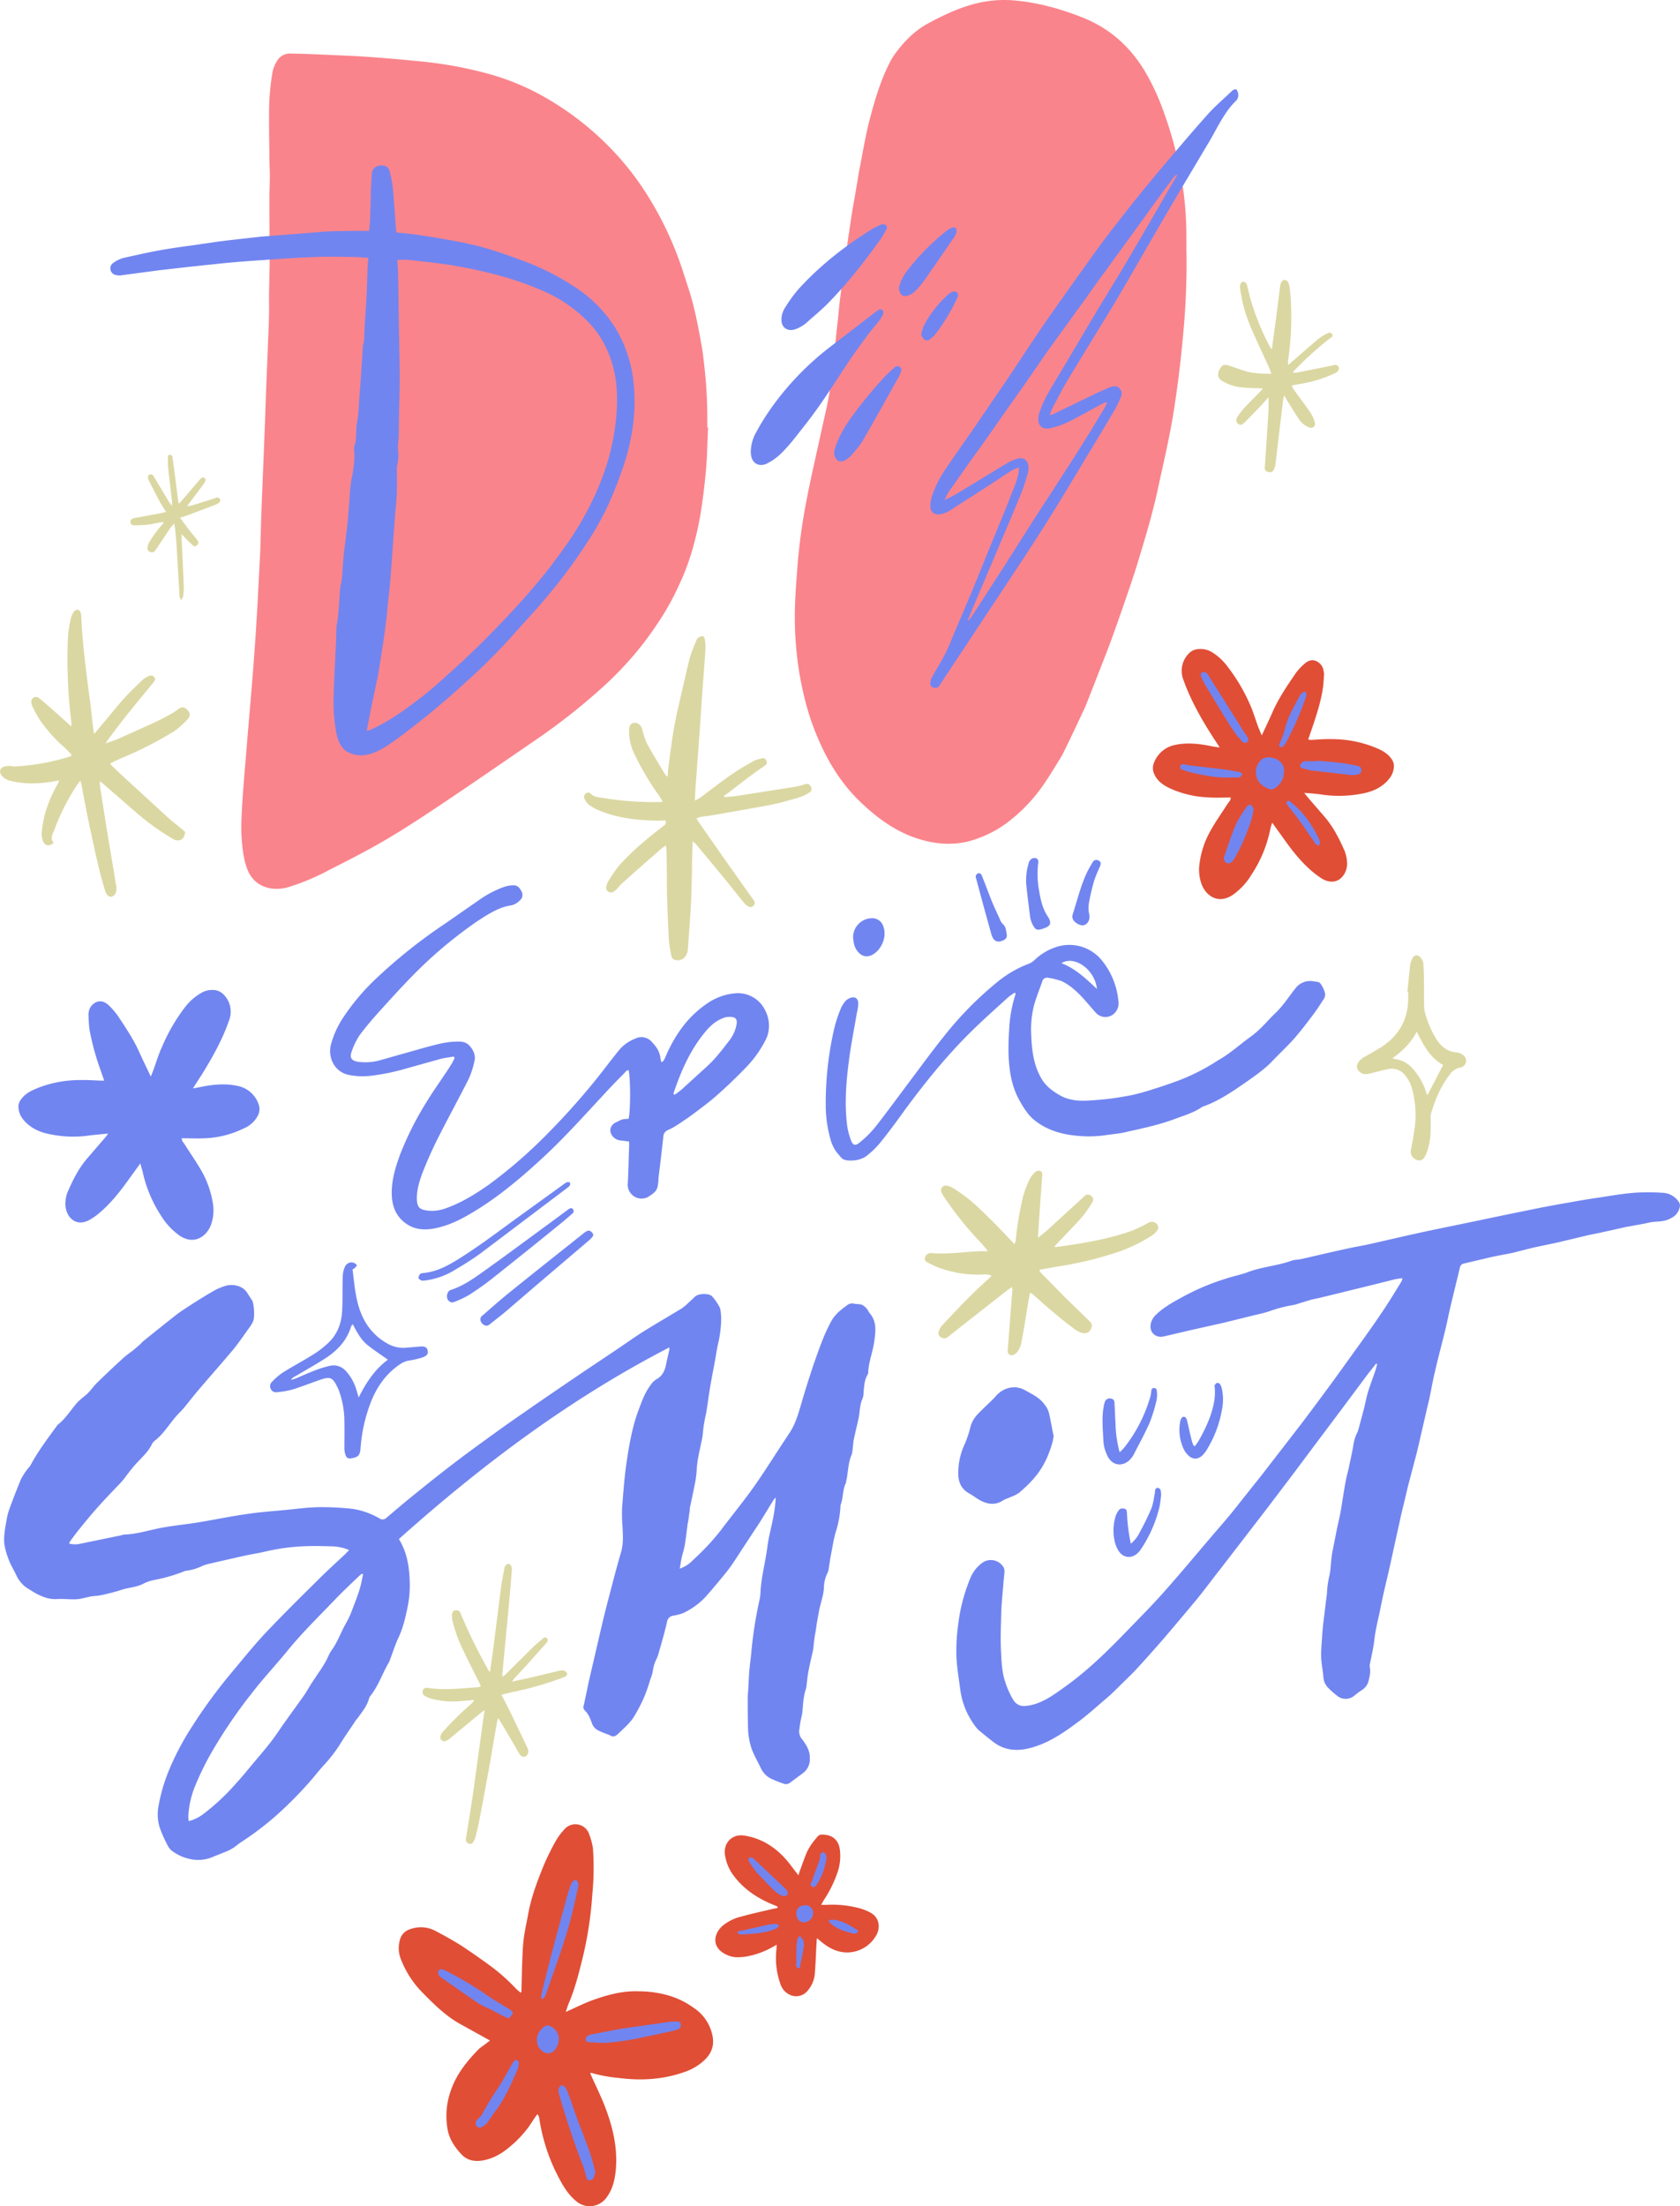 <svg xmlns="http://www.w3.org/2000/svg" width="822.6" height="1080" viewBox="0.005 -0.028 822.556 1080.023" style=""><g><g data-name="Layer 2"><path d="M346.7 209.3c-.4 6.7-.4 13.5-1 20.3s-1.6 15.5-2.9 23.1c-2.1 11.6-5.2 22.9-10.3 33.6a126.9 126.9 0 0 1-11.3 20 153 153 0 0 1-10.8 14.3 173.9 173.9 0 0 1-17.6 17.8 302.5 302.5 0 0 1-29.8 23.3c-15.9 10.9-31.8 21.9-47.8 32.6-9 6-18.1 12-27.4 17.4s-17.9 9.7-26.9 14.3a111.6 111.6 0 0 1-19.2 8.1 20.1 20.1 0 0 1-9.1.8c-6.3-1.1-10.2-4.9-12.1-11s-2.6-15-2.3-22.5c.4-10.9 1.4-21.6 2.3-32.4 1.4-17.8 3.1-35.5 4.3-53.2 1.1-15.3 1.8-30.5 2.6-45.8.2-5.8.3-11.6.5-17.4.6-15.9 1.3-31.9 1.9-47.8.3-9.7.7-19.4 1.1-29 .2-6.1.5-12.1.7-18.1s.1-9.1.1-13.7l.3-14.4c0-10.9-.1-21.8-.1-32.7 0-3.5.2-6.9.2-10.4s-.2-6.1-.2-9.2c-.1-8.9-.3-17.8-.1-26.8a128.4 128.4 0 0 1 1.6-15.2 16 16 0 0 1 2-5.1 7.3 7.3 0 0 1 7.1-4c6.7.1 13.3.4 19.9.7s11.9.5 17.8.9c7.8.6 15.5 1.2 23.2 2a197.3 197.3 0 0 1 34.2 5.9A119.1 119.1 0 0 1 268 48.3a144.5 144.5 0 0 1 31.1 24.4A138.7 138.7 0 0 1 316 94a166.5 166.5 0 0 1 14.9 29.1c2.5 6.2 4.4 12.7 6.5 19 2.9 9.2 4.6 18.6 6.3 28.1.6 3.7 1 7.5 1.4 11.3a226.2 226.2 0 0 1 1.2 26v1.8z" fill="#fa848c"></path><path d="M580.9 122.4a361 361 0 0 1-1.5 40.3c-.8 8.8-1.7 17.5-2.9 26.2s-2.1 14.7-3.5 22c-1.8 9.4-4 18.8-6 28.1-2.7 12.7-6.5 25.1-10.3 37.6-1.8 5.8-3.8 11.6-5.8 17.4s-5 14.5-7.7 21.7-4.6 11.8-6.9 17.8l-4.8 12.2-.5 1.1c-3.3 7-6.6 14.1-10 21a39.8 39.8 0 0 1-2.3 4.1c-2.6 4.2-5.1 8.4-7.9 12.4a79.2 79.2 0 0 1-18.2 18.8 55.6 55.6 0 0 1-18.2 8.7c-8.3 2.1-16.4 1.4-24.5-1.1-10.4-3.2-19.1-9.3-27-16.6-9.5-8.6-16.3-19-21.5-30.6s-7.7-21.4-9.8-32.7a171.9 171.9 0 0 1-2.4-32.8c.2-8 .9-15.9 1.5-23.8a291.1 291.1 0 0 1 4.5-30.9c2.1-10.9 4.7-21.7 7-32.5 1.3-6 2.8-11.9 3.8-17.9s1.3-10.7 2-16 1.4-13.3 2.2-20c.4-3.8.7-7.5 1.2-11.3s1-9.2 1.7-13.8c1.2-8.7 2.5-17.3 3.8-26 .9-5.7 2-11.4 2.9-17.1.4-2 .6-3.9 1-5.9 1.5-7.4 2.7-15 4.5-22.3 2.8-10.9 5.9-21.8 11.3-31.7l.8-1.3c4.6-6.5 9.9-12.2 16.9-16s14.5-7.4 22.3-9.5a57.7 57.7 0 0 1 19-1.9c11.8.9 23.1 4 34.1 8.3 13.8 5.4 24.2 14.8 31.6 27.7a112.8 112.8 0 0 1 8.5 18.7 192.4 192.4 0 0 1 8.7 32.5 169.9 169.9 0 0 1 2.4 29.4v5.7z" fill="#fa848c"></path><path d="M195.3 753.4c4.1 6.7 5.1 13.8 5.3 21.1s-.9 11.9-2.3 17.8a51.8 51.8 0 0 1-3.3 9.6c-1.6 3.3-2.6 6.8-3.9 10.1a7.8 7.8 0 0 1-.9 2.1c-3.1 5.4-5.1 11.5-9.1 16.4a3.6 3.6 0 0 0-.4.9c-1 3.8-3.5 6.7-5.7 9.8l-.7.8c-2.5 3.8-5.2 7.6-7.6 11.5a71.6 71.6 0 0 1-7.5 9.9c-2.1 2.2-4 4.6-6 7a191.2 191.2 0 0 1-17.8 18.2 149 149 0 0 1-18 13.6c-1.1.8-2.1 1.7-3.2 2.4a28.5 28.5 0 0 1-3 1.6l-8 3.2a18.1 18.1 0 0 1-10.8.5 21.7 21.7 0 0 1-8-3.7 6.9 6.9 0 0 1-2.1-2.4 59.7 59.7 0 0 1-4.3-9.7 22.3 22.3 0 0 1-.3-10.6 85.6 85.6 0 0 1 4.8-16.4 130.2 130.2 0 0 1 10.3-20 252.5 252.5 0 0 1 19.3-26.8c5.7-6.8 11.3-13.8 17.3-20.3 8.6-9.1 17.5-17.9 26.4-26.7 4.2-4.2 8.7-8.3 13.1-12.4l2-2.1a22.6 22.6 0 0 0-7.7-1.8c-4.5-.1-8.9-.3-13.4-.1a101.3 101.3 0 0 0-19.8 2.6c-3.3.8-6.7 1.3-10 2l-12.8 2.9-4.8 1.1a26.3 26.3 0 0 0-3 .9 25.7 25.7 0 0 1-8 2.5 4.2 4.2 0 0 0-1.5.4 80.1 80.1 0 0 1-14.7 4.2 19.4 19.4 0 0 0-5.1 1.8c-3.3 1.7-7 1.8-10.4 2.9s-5.9 1.7-8.9 2.4-4.2.6-6.3.9l-5.4 1.2a21.7 21.7 0 0 1-3.6.2c-2.6 0-5.2-.3-7.7-.1-4.1.2-7.6-1.3-11-3.2l-4-2.5a15.3 15.3 0 0 1-4.8-5.9c-1.2-2.6-2.8-5.1-3.8-7.8s-2.1-6-2.2-9.1.6-6.9 1.2-10.3a30.3 30.3 0 0 1 1.6-5.9c1.7-4.7 3.5-9.3 5.4-13.9a32.1 32.1 0 0 1 2.9-4.6c.6-.8 1.3-1.5 1.8-2.3 3.7-6.9 8.4-13.1 13-19.4a1 1 0 0 1 .4-.5c3.9-3 6.3-7.2 9.5-10.8 1.4-1.5 3.2-2.8 4.8-4.2a35.8 35.8 0 0 0 2.6-2.9 28.5 28.5 0 0 1 2.3-2.6c4.1-4 8.3-8 12.6-11.9 1.8-1.7 3.9-3 5.8-4.6l3-2.6a10 10 0 0 1 1-1.1l10.6-8.5c3.1-2.4 6-4.9 9.2-7s9.2-6 13.9-8.7a29.6 29.6 0 0 1 6-2.8 10.7 10.7 0 0 1 9.1.8 8.2 8.2 0 0 1 2.4 2.5l2 3.1.3.4c1 1.6 1.4 8.6.5 10.3a15.5 15.5 0 0 1-1.2 2.2c-2.8 3.9-5.5 7.9-8.5 11.6-5.6 6.7-11.4 13.2-17.1 19.9-2.2 2.6-4.3 5.3-6.4 7.9a35.8 35.8 0 0 1-2.6 2.9c-4.5 4.4-7.4 10.2-12.5 14.1a4.5 4.5 0 0 0-1.1 1.3c-2.1 4.5-6 7.5-9 11.1-1.3 1.5-2.4 3-3.6 4.5a32.6 32.6 0 0 1-2.9 3.6c-3.6 3.8-7.2 7.5-10.7 11.4s-5.6 6.5-8.3 9.8-3.8 4.8-5.6 7.3c-.3.3-.3.7-.6 1.2a11.4 11.4 0 0 0 5.5.1l6.3-1.3 13.6-2.8a8.5 8.5 0 0 1 1.7-.4c6.5-.2 12.8-2.4 19.2-3.5s11.1-1.5 16.6-2.4 9-1.6 13.5-2.4 9.3-1.6 13.9-2.2 11.5-1.1 17.3-1.7 9.7-1.1 14.5-1.2a141.4 141.4 0 0 1 14.6.6 35.1 35.1 0 0 1 10.6 2.6 40.9 40.9 0 0 1 4.7 2.3 2.6 2.6 0 0 0 3.3-.2c4.1-3.5 8.2-7 12.4-10.4s7.8-6.3 11.7-9.4c6.5-5.1 13-10.1 19.6-14.9s14.8-10.8 22.4-16c9.9-6.9 19.9-13.7 29.9-20.5l15.4-10.3c4.8-3.2 9.4-6.5 14.2-9.6 6.3-3.9 12.8-7.7 19.1-11.5l1.8-1.4c1.5-1.4 3-2.7 4.5-4.2s4.5-1.7 7-1.2l1.1.5c1.1.7 4.3 5.4 4.5 6.7a30.4 30.4 0 0 1 .4 5.2 56.9 56.9 0 0 1-1.3 10.8c-.7 2.8-1.1 5.6-1.6 8.5-.9 4.9-1.9 9.9-2.7 14.8s-1.1 7.9-1.8 11.8a67.2 67.2 0 0 0-1.6 10 33.9 33.9 0 0 1-.8 4.4c-.9 4.4-2 8.8-2.2 13.4a43.3 43.3 0 0 1-1 7.1c-.7 3.7-1.5 7.4-2.3 11.1-.1.5 0 1-.1 1.5s-.5 3.4-.7 5.1l-.3 1.2c-.4 3.3-.8 6.6-1.3 9.8s-1.1 4.5-1.6 6.8-.6 3.5-1 5.5a16.3 16.3 0 0 0 6.7-4.4 117.2 117.2 0 0 0 13.2-14.1c5.4-7.2 11.1-14.1 16.2-21.3s9.4-14.1 14-21.1l3.3-5c3.3-4.7 4.8-10.3 6.4-15.8s3.7-12.1 5.7-18.1c1.5-4.3 3-8.6 4.7-12.8a73.8 73.8 0 0 1 4-8.5c1.8-3.4 4.8-5.7 7.8-7.9a4 4 0 0 1 3.5-.7l1.7.2c2.3-.1 3.7 1.3 4.9 2.9a7.5 7.5 0 0 0 .9 1.5c3.7 4.3 2.9 9.2 2.2 14.2s-2.7 9.7-2.9 14.7a2.1 2.1 0 0 1-.3 1.2c-1.7 2.9-1.7 6-2 9.2a7.5 7.5 0 0 1-.5 2.6c-1.3 2.9-1.3 6-1.8 9l-.3 1.4c-.7 3.2-1.5 6.4-2.2 9.7a22.3 22.3 0 0 0-.3 2.7c-.3 1.6-.2 3.4-.8 4.8-1.8 4.3-1.6 8.9-2.7 13.3a.7.7 0 0 1-.1.5c-1.6 3.3-1.2 7-2.4 10.3a2.5 2.5 0 0 0-.2 1.2 50 50 0 0 1-2.4 12.7c-1 3.5-1.5 7.1-2.2 10.6s-.6 3.9-1 5.9a10 10 0 0 1-.6 2.9 17.3 17.3 0 0 0-1.9 7.4c-.1 3.8-1.6 7.4-2.3 11.1s-1.1 5.8-1.5 8.7-.6 3.3-.8 4.9-.4 3-.5 4.4a12 12 0 0 1-.3 2c-.7 3.2-1.5 6.4-2.1 9.6s-.6 4.1-.9 6.2a17.5 17.5 0 0 1-.3 2.4c-1.3 3.8-1.5 7.6-1.8 11.5-.2 1.7-.7 3.4-1 5.1s-.4 2.8-.6 4.2a5.8 5.8 0 0 0 1.6 4.4c1.9 2.7 3.7 5.3 3.6 9.1a8.4 8.4 0 0 1-3.5 7.4l-6.2 4.6a3.3 3.3 0 0 1-3.3.4 62.5 62.5 0 0 1-6-2.4 10.8 10.8 0 0 1-4.9-5c-1.8-3.8-4-7.3-5.1-11.3a34.2 34.2 0 0 1-1.2-7c-.2-5.4-.2-10.8-.2-16.2 0-1.1.1-2.3.2-3.4.2-3 .3-5.9.5-8.9s.7-6.2 1-9.4a205.9 205.9 0 0 1 4.2-26.9l.3-2c.2-7.8 2.4-15.4 3.4-23.2.6-4.8 1.9-9.4 2.8-14.1a67.7 67.7 0 0 0 1.3-10.2 5.2 5.2 0 0 0-1 1.1c-2.6 4.1-5 8.3-7.7 12.4s-6 9.1-9 13.7-4.5 6.9-7.1 10.1-6.5 7.9-9.9 11.7a36.6 36.6 0 0 1-10.7 7.6 30.9 30.9 0 0 1-4.6 1.2 3.5 3.5 0 0 0-3.2 3c-1.2 5.4-2.8 10.7-4.3 16a18 18 0 0 1-.8 2.1 17.5 17.5 0 0 0-1.8 5.6 19.1 19.1 0 0 1-1.3 4.5 83.3 83.3 0 0 1-2.9 8.4A74.6 74.6 0 0 1 310 841c-2 2.9-4.7 5.2-7.3 7.7s-3.5.8-5.2.3a37.1 37.1 0 0 1-4.6-1.9 6.2 6.2 0 0 1-3.2-3.9c-.8-2-1.5-4-3.1-5.6s-.8-2.3-.6-3.6l2.4-11.4c2.3-9.7 4.5-19.5 6.8-29.2 1.6-6.7 3.4-13.3 5.1-19.9 1.2-4.5 2.4-9 3.7-13.4s1-8.3.8-12.5a78.9 78.9 0 0 1-.2-9.7c.6-7.4 1.1-14.8 2.2-22.2s2.7-17.2 5.8-25.3c1.6-4.3 3.1-8.6 5.9-12.3a8.9 8.9 0 0 1 2.9-2.9c2.9-1.6 4.1-4.2 4.7-7.2s1.1-4.8 1.6-7.2a4.7 4.7 0 0 0 0-1.2c-48.6 25.1-91.8 57.5-132.4 93.8zm-17.5 17.2l-.7-.2-1.3 1.1c-3.5 3.4-7.1 6.7-10.5 10.2-8.3 8.7-16.9 17-24.5 26.3-5.8 7.1-12.1 13.8-17.7 21.1a241.1 241.1 0 0 0-17.8 25.8 142.4 142.4 0 0 0-10 19.9 45.1 45.1 0 0 0-3.1 14 13.7 13.7 0 0 0 .2 2.7 20.1 20.1 0 0 0 6.9-3.3 109.2 109.2 0 0 0 16.8-15.8c2.6-2.8 5-5.8 7.5-8.8s5.9-6.9 8.7-10.5 3.8-5.3 5.7-8c3.5-5 7.2-10 10.8-15.1 1.3-1.9 2.4-3.9 3.6-5.8l3.6-5.4a56.9 56.9 0 0 0 3.3-5.2c1.2-2 1.9-4.3 3.3-6.1 2.8-4 4.3-8.5 6.7-12.7a48.1 48.1 0 0 0 2.5-5.1c1.4-3.7 2.9-7.4 4.1-11.2s1.2-5.2 1.9-7.9z" fill="#7185f0"></path><path d="M686.7 625.7a35.9 35.9 0 0 0-3.9.6L672 629l-25.3 6.2-4.6 1-5.9 1.8a20.2 20.2 0 0 1-3.3.9 67.2 67.2 0 0 0-11.7 3.1c-3.1 1-6.3 1.6-9.4 2.4l-13 3.2-15.2 3.4-13.7 3.2c-4.2 1-7.4-2.2-6.4-6.4a8.6 8.6 0 0 1 2.5-4.2c3.5-3.4 7.7-5.8 11.9-8.1a113.9 113.9 0 0 1 21.8-9.4c3.7-1.3 7.7-2 11.4-3.4 6.8-2.6 14.2-3 21.1-5.5 1.6-.6 3.4-.5 5.1-.9 7.5-1.7 15-3.5 22.5-5.1 3.4-.8 6.9-1.3 10.4-2.1l19.3-4.4 10-2.2 22.3-4.6 15.3-3.2 17.7-3.6 8-1.5c5.9-1 11.7-2.1 17.6-3 8-1.1 16-2.8 24.1-2.9 3.2-.1 6.4 0 9.6.2a9.9 9.9 0 0 1 7.8 4.3 3.3 3.3 0 0 1 .5 3 7.6 7.6 0 0 1-4.2 5.1c-2.7 1.6-5.4 1.6-8.3 1.8a32.5 32.5 0 0 0-4.3.8l-9.8 1.8-12.1 2.7c-2.8.6-5.6 1.1-8.4 1.8l-13 3.1-11.4 2.4-10.3 2.6c-3.8.8-7.6 1.4-11.4 2.3l-12.3 2.9a2.4 2.4 0 0 0-2.1 2.1c-1.4 5.9-2.9 11.8-4.3 17.8-1.1 4.4-1.9 8.9-3 13.3-1.5 6.2-3.2 12.3-4.6 18.5-1.1 4.4-1.9 8.9-2.8 13.3-.3 1.6-.7 3.2-1.1 4.8l-3.9 16.9c-.4 1.9-.9 3.7-1.3 5.6l-4.4 16.7-2.1 8.9c-.6 2.4-1.2 4.8-1.7 7.2l-5.7 25.9c-1.3 5.6-2.7 11.2-3.8 16.9s-2.6 10.9-3.2 16.6c-.4 3.6-1.3 7.3-2 10.9a5.5 5.5 0 0 0-.2 2.2c.5 2.5-.1 4.8-.7 7.1a7.3 7.3 0 0 1-3.3 4.2 42.2 42.2 0 0 0-3.6 2.7 6.6 6.6 0 0 1-7.6.6 37.3 37.3 0 0 1-5.2-4.5 8 8 0 0 1-2.3-5.1c-.3-3.3-1-6.6-1.1-9.9s.2-6.2.4-9.4.4-5.2.7-7.8l1.5-12.3c0-.4.2-.8.2-1.2a46.3 46.3 0 0 1 1.2-9.1c.7-3 .7-6.2 1.1-9.3l.3-2 2.4-12.1c.6-2.8 1.3-5.6 1.8-8.5s1.4-8.9 2.2-13.4c.5-3 1.4-5.9 2-8.9s1.4-6.3 1.9-9.5a20.9 20.9 0 0 1 1.7-5.9 9.2 9.2 0 0 0 .9-2.3l2.7-10.1c.6-2.5 1.1-5.1 1.8-7.6s2.5-7.2 3.7-10.8c.4-1.1.6-2.2.9-3.2l-.5-.3-3.8 4.8-12.3 16.5-16.5 22-8.3 11.1-12.9 17-22.1 28.7c-4.2 5.3-8.2 10.8-12.5 16s-8.4 10-12.6 15-10 11.5-15.1 17.1c-3 3.4-6.4 6.5-9.6 9.7s-4.7 4.6-7.2 6.7-7.5 6.6-11.4 9.6c-7.4 5.6-15 11.1-24 13.7-6.5 1.9-13.1 1.9-18.9-2.5-2.4-1.8-4.7-3.7-7-5.6s-5.3-6.8-6.9-10.7a37.6 37.6 0 0 1-2.5-9.3c-.7-5.3-1.6-10.5-1.9-15.8a93 93 0 0 1 .8-15.8 85.9 85.9 0 0 1 6.1-23.4 17.3 17.3 0 0 1 5.8-7.3 7.2 7.2 0 0 1 10.4 2.3 4 4 0 0 1 .4 2.2c-.1 2.3-.5 4.6-.6 6.9-.4 4.7-.9 9.5-1 14.3s-.4 11.4-.1 17.1.4 10.7 2.2 15.9a40.3 40.3 0 0 0 4 8.7 5.9 5.9 0 0 0 5.8 2.7 21.7 21.7 0 0 0 5.5-1.2c5.1-1.8 9.3-4.9 13.6-8 11-7.8 20.6-17.2 29.9-26.8 6.1-6.3 12.3-12.5 18.1-19 8.5-9.5 16.6-19.3 24.9-29 3.6-4.2 7.3-8.4 10.7-12.7s8.5-10.7 12.8-16.1l19.1-24.7q7.2-9.5 14.1-18.9c5-6.8 9.9-13.7 14.8-20.5s7.7-10.8 11.4-16.3 6.1-9.6 9.1-14.4a7.4 7.4 0 0 0 .6-1.8z" fill="#7185f0"></path><path d="M222.1 517.2c-2.1.4-4.2.6-6.2 1.1l-16.5 4.6a106.6 106.6 0 0 1-18.5 3.8 34.3 34.3 0 0 1-10.1-.5c-7.2-1.5-10.2-8.6-8.9-14.4a45 45 0 0 1 6.4-14.1 108 108 0 0 1 16.4-19.2 257.3 257.3 0 0 1 33.4-26.5l16.7-11.6a50 50 0 0 1 11.9-6.2 13.1 13.1 0 0 1 4.8-.8c2.1-.1 3.2 1.6 4 3.3a3.4 3.4 0 0 1-.8 3.9 8.9 8.9 0 0 1-4.4 2.6c-4.5.6-8.5 2.7-12.3 5s-8.2 5.4-12 8.3a212.6 212.6 0 0 0-22.1 19.2c-6.2 6.2-12 12.6-17.8 19-3.5 3.9-6.9 7.8-10 12a33 33 0 0 0-3.9 8c-1.2 3.1-.1 4.6 3.3 5.1a27.1 27.1 0 0 0 10.6-.8l21.9-6.2c5-1.3 9.9-2.8 15.1-2.9 2.1-.1 4.2-.1 5.9 1.2s4 4.6 3.4 7.8a42.8 42.8 0 0 1-2.9 9.2c-4.6 9.1-9.5 18.1-14.2 27.3a202.2 202.2 0 0 0-8.8 19.6c-1.3 3.8-2.5 7.7-2.4 11.9s1.5 5.2 5.1 5.7a19.7 19.7 0 0 0 9.3-1.2c7.5-2.7 14.1-6.8 20.6-11.3a237 237 0 0 0 30.2-26.4 342.4 342.4 0 0 0 29-33.6l4.2-5.3a19.5 19.5 0 0 1 8.6-6.4 6.7 6.7 0 0 1 8.1 1.7c2.1 2.2 3.7 4.5 4.1 7.5a9.3 9.3 0 0 0 .6 2.4c1.3-.7 1.5-1.8 2-2.8a68.6 68.6 0 0 1 8.2-14.4 51 51 0 0 1 12.6-11.9 28.5 28.5 0 0 1 13.7-4.7 14.8 14.8 0 0 1 14.4 8.7 16.1 16.1 0 0 1 1.1 11.6 14.8 14.8 0 0 1-1.2 2.9 56 56 0 0 1-10.2 13.9c-5.2 5.3-10.5 10.4-16.1 15.1-2.7 2.2-5.5 4.3-8.3 6.4s-5.6 4-8.5 5.9a29.4 29.4 0 0 1-4.6 2.5 3.5 3.5 0 0 0-2.2 3c-.7 6.6-1.5 13.1-2.3 19.7a10.3 10.3 0 0 0-.1 1.7c-.4 4.9-.9 5.6-4.9 8.2a6.7 6.7 0 0 1-8.3-1.2 6.8 6.8 0 0 1-1.8-5.6c.3-5.7.4-11.4.6-17.1.1-.9 0-1.8 0-3.1l-3.9-.5a5.7 5.7 0 0 1-3.9-1.8c-2.2-2.4-1.7-5.5 1.2-7 1.1-.5 2.1-1.1 3.2-1.5a16.3 16.3 0 0 1 3.1-.3c1-2.7 1.1-19 .1-23.8-1-.1-1.6.8-2.1 1.4-3.3 3.3-6.6 6.7-9.8 10.2-9.8 10.5-19.4 21.3-30 31.1S244 586 231.4 593.5c-5.8 3.5-11.8 6.5-18.5 7.8-5 1-9.9.7-14.2-2.4s-6.3-7.3-6.8-12.4c-.6-7.4 1.4-14.3 3.9-21.1a153 153 0 0 1 13-25.9c2.7-4.5 5.8-8.8 8.7-13.2 1.2-1.7 2.3-3.4 3.4-5.2s1.1-2.1 1.7-3.2l-.5-.7zm107.6 18.3l.6.4a35.8 35.8 0 0 0 3.7-2.8l11.2-10.2c4.7-4.1 8.5-9.1 12.3-14.1a17.7 17.7 0 0 0 3.1-7.2c.5-2.5-.3-3.7-2.8-3.8a8 8 0 0 0-3.8.6c-4 1.5-6.9 4.4-9.5 7.7-6.3 7.9-10.5 17-13.8 26.4-.4 1-.7 2-1 3z" fill="#7185f0"></path><path d="M496.9 485.9a29.3 29.3 0 0 0-3.4 2.4c-5.8 5.3-11.7 10.5-17.3 16-12.4 12.1-23.2 25.5-33.5 39.5-3.7 5.2-7.5 10.3-11.5 15.3a44 44 0 0 1-6.1 6.1c-2.6 2.3-5.8 3-9.2 2.9s-3.9-1.3-5.3-2.9a18 18 0 0 1-3.8-6.9 61.4 61.4 0 0 1-2.5-17.6 162.5 162.5 0 0 1 4.2-37.4 64.6 64.6 0 0 1 3.1-9.4 14.8 14.8 0 0 1 2.3-3.8 5.4 5.4 0 0 1 2.2-1.5c2.5-1.1 4.3.2 4.1 3a17.6 17.6 0 0 1-.6 3.9c-1.4 8.3-3.1 16.6-4.1 24.9-1.3 10.2-2 20.4-.7 30.7a33.4 33.4 0 0 0 1.8 6.9c1 2.8 2.1 3.1 4.4 1.2a51.1 51.1 0 0 0 7.4-7.3c5.9-7.5 11.5-15.2 17.2-22.8s10.8-14.6 16.5-21.7a169.8 169.8 0 0 1 26.6-27 54.6 54.6 0 0 1 15.2-8.7 8.7 8.7 0 0 0 2.8-1.9 27.7 27.7 0 0 1 10.1-6.1 20.5 20.5 0 0 1 23 6.8 36.8 36.8 0 0 1 7.8 19.5 6.8 6.8 0 0 1-1.1 5 6.3 6.3 0 0 1-9.9.8c-2.2-2.4-4.3-5-6.5-7.4s-6.3-6.4-10.5-8.2a33 33 0 0 0-6.2-1.5 2.4 2.4 0 0 0-3.1 1.8c-1.3 3.7-2.8 7.4-3.9 11.2a47.4 47.4 0 0 0-1.5 14.5c.3 7.8 1.1 15.5 5.4 22.4 2.2 3.4 5.2 5.6 8.7 7.6 6 3.4 12.5 2.7 18.8 2.2s10.9-1.3 16.2-2.3a101.7 101.7 0 0 0 10.8-3c4.3-1.3 8.6-2.8 12.9-4.4a101.8 101.8 0 0 0 18-9.2l.4-.3c5.9-3.2 10.7-7.7 16.1-11.6s8.1-7.7 12.2-11.6 6.6-8.1 9.9-12.2a9 9 0 0 1 9-3.4c1.2.2 2.7.1 3.4 1.3a13.7 13.7 0 0 1 2.1 4.6 4.4 4.4 0 0 1-1.1 3.4 96.4 96.4 0 0 1-5.8 8.4c-2.7 3.6-5.5 7.2-8.5 10.6s-7.2 7.3-10.7 11-9.1 7.6-14 11-12 8.2-18.9 10.7a5.9 5.9 0 0 0-1.4.6c-4.1 2.8-8.8 4.1-13.3 5.8-7.7 2.9-15.6 4.5-23.5 6.3-3.6.9-7.3 1.1-11 1.7a57.4 57.4 0 0 1-13.1.2c-7.8-.7-15.1-2.8-21.3-7.9-3.2-2.7-5.3-6.3-7.3-9.9-3.8-7-4.8-14.6-5.1-22.3-.1-4.5.1-8.9.4-13.4a65.8 65.8 0 0 1 2.8-15.1 3.6 3.6 0 0 0 .2-1.1l-.3-.4zm40.2-1.8c-1-9.5-11-16.6-17.4-12.6 6.9 2.6 11.9 7.5 17.4 12.6z" fill="#7185f0"></path><path d="M515.9 703.1a32.9 32.9 0 0 1-1.9 7 40.6 40.6 0 0 1-8.3 14.2 69.1 69.1 0 0 1-6.8 6.5 16.6 16.6 0 0 1-4 2c-1.2.6-2.7 1-3.8 1.7-3.8 2.5-7.6 1.9-11.3-.1-1.8-1-3.4-2.3-5.2-3.3-4.4-2.4-5.6-6.3-5.4-10.9a33.3 33.3 0 0 1 3.2-13.4 49.8 49.8 0 0 0 2.6-7.7 14.6 14.6 0 0 1 3.4-6.5c2.1-2.2 4.3-4.3 6.5-6.4a33.1 33.1 0 0 0 2.6-2.7c3.8-4.3 9.4-5.7 14.3-3s7.2 3.8 9.7 7.1a10.7 10.7 0 0 1 2.1 4.1c.9 3.8 1.5 7.6 2.3 11.4z" fill="#7185f0"></path><path d="M417.7 459.1a9.3 9.3 0 0 1 9.1-9.6 5.6 5.6 0 0 1 5.6 3.7c2.1 5.1-.7 12-5.7 14.4-2.5 1.1-4.9.5-6.8-1.9s-1.9-4.5-2.2-6.6z" fill="#7185f0"></path><path d="M180.3 126.2c-2.3-.1-4.4-.4-6.5-.4-6.6-.1-13.1-.3-19.6 0-8.5.3-17 .9-25.5 1.5-6.3.4-12.7.9-19 1.5l-15.3 1.6-16.7 1.9-18 2.4a6.5 6.5 0 0 1-4.1-.5 3.3 3.3 0 0 1-.6-5.2 15.5 15.5 0 0 1 6.5-3c5.5-1.2 11.1-2.5 16.7-3.5s10.6-1.7 15.9-2.4l13-1.9 5.7-.7 15.2-1.7 23.2-1.8c3.7-.3 7.4-.7 11.2-.8s8.2-.2 12.3-.2h6c.1-1.4.3-2.5.4-3.7.2-4.4.3-8.8.4-13.2s.3-7.2.5-10.9 3.8-4.9 6.9-3.9a3.9 3.9 0 0 1 1.9 2.7 53.1 53.1 0 0 1 1.6 8.7c.6 6.6 1 13.2 1.5 19.8a10.5 10.5 0 0 0 .2 1.3l4.6.4c4.2.5 8.5 1.1 12.7 1.8s11.4 1.9 17 3.1 10.2 2.5 15.1 4.1 10.1 3.5 15.1 5.4a121.3 121.3 0 0 1 22.9 11.9 65.8 65.8 0 0 1 19.6 19.7 63.7 63.7 0 0 1 9.1 27.1c1.7 16-1.2 31.2-6.8 46.1-1.6 4.4-3.4 8.8-5.3 13.1a135.6 135.6 0 0 1-10.6 19 257.5 257.5 0 0 1-20.3 27.3c-5.3 6.4-11.1 12.4-16.6 18.7a297.2 297.2 0 0 1-22.5 22.4c-5.1 4.7-10.3 9.2-15.7 13.7s-11.2 9-16.9 13.3c-3.9 2.8-7.8 5.7-12.3 7.5s-9.4 2-13.8-.8a8.8 8.8 0 0 1-2.3-2.4c-2-3-2.5-6.5-3-9.9a81.6 81.6 0 0 1-.7-15.6c.1-3.7.2-7.4.4-11.1s.4-8.3.6-12.4.2-5.7.3-8.6v-.7c1.2-6.2 1.3-12.4 1.8-18.6.1-1.6.7-3.1.8-4.6.4-4.1.6-8.1 1-12.1s1.2-9.5 1.7-14.3c.4-3.3.6-6.7.9-10.1s.4-9.5 1.5-14.1a62.6 62.6 0 0 0 1-7.4 30.1 30.1 0 0 0 0-5.2 6 6 0 0 1 0-1.9c1.5-3.8.6-7.8 1.4-11.7a56 56 0 0 0 .7-5.9c.2-1.5.2-3.1.3-4.7.4-5 .8-10 1.1-14.9s.5-7.4.7-11.1a5.3 5.3 0 0 1 .1-1.3c.7-2 .6-4.2.7-6.3.2-4.9.6-9.9.9-14.8s.5-12 .7-18.1c.1-1.1.2-2.2.3-3.6zm14.2 1c.2 2.3.3 4.3.4 6.4.2 10.8.3 21.6.5 32.4.1 6.2.3 12.4.3 18.6s-.2 10.9-.3 16.4-.1 8.4-.2 12.6c0 2.2-.6 4.5-.3 6.6a23.3 23.3 0 0 1-.5 7.9 19.3 19.3 0 0 0-.1 2.4c0 3.6.1 7.1 0 10.7s-.7 8.4-1 12.6c-.5 7.5-1.1 14.9-1.6 22.4l-.6 7.9c-.4 4.1-.8 8.2-1.3 12.3-.1 1.8-.3 3.6-.5 5.4-.4 3.4-.8 6.7-1.3 10.1-.8 5.8-1.8 11.5-2.7 17.3a10.1 10.1 0 0 1-.3 1.7c-1 4.9-2.1 9.9-3.1 14.8l-1.8 9.2c-.2.9-.3 1.8-.5 2.9l1.9-.6c8.6-3.9 16.2-9.3 23.6-15 5.2-3.9 10.1-8.3 14.9-12.7 10-8.8 19.4-18.2 28.5-27.9 7.4-7.8 14.5-15.9 21.1-24.4 3.5-4.7 7-9.4 10.3-14.3a152.8 152.8 0 0 0 9.8-17.2 134.7 134.7 0 0 0 6.7-16.2 112.5 112.5 0 0 0 5.6-29.4c.5-10.2-.6-20.1-5.1-29.5a44.2 44.2 0 0 0-8.9-13 68.6 68.6 0 0 0-21-14.7 154.5 154.5 0 0 0-22.8-8.1 237.9 237.9 0 0 0-26.4-5.5c-5.9-.8-11.8-1.4-17.7-2.1-1.7-.1-3.5 0-5.6 0z" fill="#7185f0"></path><path d="M498.9 228.8a20.3 20.3 0 0 0-3.5 1.5c-4.3 2.7-8.4 5.5-12.7 8.3l-18.1 11.6a11.8 11.8 0 0 1-3.7 1.4c-3.3.8-5.5-.9-5.4-4.2a19.4 19.4 0 0 1 .9-4.8 53.1 53.1 0 0 1 6.3-12.6c5.4-8 11-15.8 16.4-23.7l14.5-21.3c6.6-9.8 13-19.8 19.8-29.5 8-11.5 16.2-22.9 24.4-34.3 5-6.8 10.2-13.4 15.4-20s10.8-13.4 16.4-20c7.1-8.4 14.3-16.9 21.7-25.2 3.6-4 7.8-7.6 11.7-11.3a1.6 1.6 0 0 1 .8-.6q1.5-1.1 2.1.6a4.1 4.1 0 0 1-.6 4.5c-5.7 5.5-8.9 12.7-12.8 19.4l-15.6 26.2c-4.3 7.4-8.7 14.8-13 22.3-6.5 11.2-12.9 22.5-19.6 33.6s-14.6 23.8-21.8 35.8c-2.6 4.4-4.9 9-7.3 13.5a27.6 27.6 0 0 0-1.2 3.2 10.1 10.1 0 0 0 2.1-.7l19.2-9.3c2.6-1.3 5.3-2.4 7.9-3.6l.7-.2c1.4-.4 2.8-.7 4 .4a3.7 3.7 0 0 1 1 4.3 65.4 65.4 0 0 1-2.8 6c-4.6 7.8-9.2 15.5-13.9 23.2-7 11.7-14 23.4-21.3 34.9s-14.8 22.7-22.3 34.1l-19 28.7-9.3 14.1a6.1 6.1 0 0 1-.7 1c-.8.9-1.8.7-2.8.4a2 2 0 0 1-1.3-2.2 8.4 8.4 0 0 1 .7-2.6c1-1.8 2-3.6 3.1-5.4a89.2 89.2 0 0 0 7-14.2c4-9.6 8.2-19.1 12.1-28.8s9.1-22.3 13.7-33.5c1.7-4.2 3.3-8.5 5-12.7a41.3 41.3 0 0 0 1.5-5 14.2 14.2 0 0 0 .3-3.3zm-25 74.7l.4.2 1.6-2.1 15.9-24.6c6.4-10.1 12.7-20.1 19.2-30.1s11-16.9 16.4-25.4 9-14.5 13.4-21.8c.5-.8.8-1.7 1.2-2.5l-.5-.4-2.1 1c-5.6 3-11.1 6.2-16.9 9a37.9 37.9 0 0 1-8.8 2.9c-3.5.6-5.6-1.6-5.3-5.1a11.4 11.4 0 0 1 .7-3.2 58.2 58.2 0 0 1 3.4-7.7c2-3.7 4.2-7.2 6.4-10.9l18.1-30.5c4-6.6 8.1-13.2 12.1-19.9 8.9-15 17.6-30.1 26.4-45.2a11.4 11.4 0 0 0 1-1.9 6.7 6.7 0 0 0-2.3 2.1c-4.4 5.9-8.7 11.8-13 17.8l-11.7 16.1-8.7 12c-3 4-5.8 8-8.7 12.1l-18.6 25.7c-2.5 3.5-4.9 7.2-7.5 10.8-3.9 5.7-7.9 11.4-11.9 17s-8.4 12.1-12.7 18.1l-6.5 9-8.7 12.4a25.7 25.7 0 0 0-3.7 6.4c2.6-1.4 4.7-2.3 6.7-3.6 7.8-4.6 15.4-9.4 23.1-14a26.2 26.2 0 0 1 5.9-2.7c2.9-.9 5.2.9 5.4 4a9.9 9.9 0 0 1-.3 3 101.5 101.5 0 0 1-3.7 11c-7.4 17.8-15 35.5-22.5 53.3-1.1 2.5-2.1 5.1-3.2 7.7z" fill="#7185f0"></path><path d="M339.1 411.8c-.1 4.1-.2 7.7-.3 11.3v4.2c-.2 5.1-.2 10.3-.5 15.4-.4 7.3-1 14.6-1.5 21.9a6.5 6.5 0 0 1-.6 2.4 4.6 4.6 0 0 1-5.6 2.9 2.4 2.4 0 0 1-1.9-2.1 61.7 61.7 0 0 1-1.2-7.3c-.3-6.1-.6-12.2-.8-18.3s-.2-9.4-.2-14.1-.1-8.1-.2-12.2c0-.6-.2-1.2-.3-2.1a38.6 38.6 0 0 0-4.2 3.4c-5.8 5-11.4 10-17.1 15.1a32 32 0 0 0-2.5 2.7 8.7 8.7 0 0 1-1.5 1.3 2.4 2.4 0 0 1-2.8.2 2.2 2.2 0 0 1-1-2.6 6.8 6.8 0 0 1 .9-2.5 75.7 75.7 0 0 1 4.9-7.2c6.5-7.4 14.1-13.7 21.9-19.7 1.5-1.1 1.5-1.1 1.2-3a21.7 21.7 0 0 1-3.6.2c-10.1-.1-20-1.2-29.4-5.2a22.8 22.8 0 0 1-4.5-2.6 7.7 7.7 0 0 1-2.2-3.1 1.9 1.9 0 0 1 .8-2.4 1.6 1.6 0 0 1 2.4.2c1.5 1.5 3.4 1.6 5.3 1.9a152.4 152.4 0 0 0 28.6 2.1l1.3-.2-1.8-2.9a131.1 131.1 0 0 1-12.4-21.1 24.9 24.9 0 0 1-2.3-11.1c.1-2.3 1-3.4 2.7-3.5s3.3 1.3 3.8 3.4a32 32 0 0 0 2.3 6.8c2.7 5 5.7 9.8 8.6 14.7l1 1.4.5-.3c.1-.9.1-1.8.2-2.8 1.3-10.5 2.6-21 5.1-31.3 1.8-7.9 3.6-15.8 5.5-23.6a81.1 81.1 0 0 1 3.1-8.2 4.4 4.4 0 0 1 .8-1.5 4.2 4.2 0 0 1 2-1c1-.1 1.4.8 1.5 1.7a24.2 24.2 0 0 1 .3 4.7c-.6 9.3-1.4 18.6-2 27.9l-.9 13.1c-.5 7.4-1.1 14.7-1.6 22-.3 3.5-.5 7.1-.7 11.1l2.3-1.2c4.9-3.6 9.7-7.4 14.7-10.9s7.8-5 11.8-7.3a15.3 15.3 0 0 1 3.8-1.2 1.7 1.7 0 0 1 2.4 1c.5 1.1.3 1.9-1 2.7s-5.2 3.6-7.7 5.5-7.3 5.6-11 8.4a2.2 2.2 0 0 1-1.1.5l.4.8 5.5-.5 29.2-4.6a30.1 30.1 0 0 0 4.3-1.1c1.6-.5 2.5-.3 3.2 1a2.1 2.1 0 0 1-1 3.1 20.4 20.4 0 0 1-5.2 2.4c-4.5 1.3-9 2.6-13.6 3.5-9.3 1.8-18.6 3.3-27.9 5l-6.3.9a12.1 12.1 0 0 0-2 .7 19.4 19.4 0 0 0 1 1.7q12.6 18.1 25.4 36.1c.5.8 1.1 1.5 1.6 2.2a2.1 2.1 0 0 1 .1 2.6 2 2 0 0 1-2.7.5 7 7 0 0 1-1.9-1.5c-3.8-4.6-7.5-9.4-11.4-14.1l-12.8-15.4-1.2-.9z" fill="#dbd7a2"></path><path d="M26.3 412.5c-2.1 1.9-4.2 1.7-5.2-.6a9.1 9.1 0 0 1-.7-4.3 57.1 57.1 0 0 1 1.6-9.2 66.6 66.6 0 0 1 6.3-14.8c.2-.4.3-.8.6-1.6l-2.6.5c-7.1 1.2-14.1 1.5-21.2-.3a7.4 7.4 0 0 1-4.3-2.6c-1.4-1.7-.9-3.6 1.1-4.3a14.5 14.5 0 0 1 2.9-.4c.8 0 1.5.3 2.2.3a110.3 110.3 0 0 0 27.3-4.9l.9-.6a47.2 47.2 0 0 0-5-5 71.9 71.9 0 0 1-10.6-12.1 59.3 59.3 0 0 1-3.6-6.5 6.7 6.7 0 0 1-.7-2.4 2.5 2.5 0 0 1 1.7-2.5 2.6 2.6 0 0 1 2.2.6c3.4 2.8 6.7 5.7 9.9 8.6s3.7 3.3 5.8 5.2a14 14 0 0 0 0-2.1 254 254 0 0 1-1.7-40.9 57.5 57.5 0 0 1 1.5-10 9.5 9.5 0 0 1 1.7-3.5 2.4 2.4 0 0 1 1.9-.6c.5.1 1 .9 1.2 1.4a12.4 12.4 0 0 1 .3 2.7c.7 14.5 2.7 28.8 4.6 43.2.4 3.3.7 6.6 1.1 9.9.1.9.3 1.9.4 3s1.4-.9 1.9-1.5c4.3-5 8.4-10.2 12.8-15.2 2.9-3.2 6.1-6.2 9.3-9.3a10.4 10.4 0 0 1 2.7-1.7c1.3-.6 2.6-.3 3.1.7s-.1 1.8-.8 2.6c-4.4 5.4-8.9 10.8-13.3 16.3-3 3.8-5.8 7.6-8.7 11.4a16.7 16.7 0 0 0-1.2 1.9c2.5-.9 4.4-1.5 6.3-2.3l15.8-7.1c2.8-1.3 5.7-2.7 8.4-4.2a29.7 29.7 0 0 0 4.8-3c1.9-1.4 3.1-1.4 4.6.1s1.8 2.9.3 4.6a37.1 37.1 0 0 1-6.6 5.9c-5 3.1-10.1 5.9-15.4 8.5s-9.3 4.2-14 6.3l-2.1 1.2 5.1 4.9 23.2 21.3c2.2 2 4.6 3.8 6.9 5.7s1.7 1.6 1.3 2.9a3.3 3.3 0 0 1-2.9 2.7 4.4 4.4 0 0 1-2.5-.6 119.5 119.5 0 0 1-17.6-12.5l-17-14.8-1.5-1.1a30.5 30.5 0 0 0 .3 3.6c1.2 7.3 2.3 14.7 3.5 22s2.8 16.5 4.1 24.8a6.7 6.7 0 0 1-.2 4.6c-1.1 1.9-3.1 2.1-4.3.3a7.8 7.8 0 0 1-.9-2.1c-1.1-3.8-2.2-7.6-3.1-11.5-1.8-7.7-3.5-15.5-5.1-23.2-1.1-5.4-2.1-10.7-3.1-16.1-.1-.8-.4-1.5-.6-2.7a14.9 14.9 0 0 0-1.5 1.9A102.8 102.8 0 0 0 27 405.1c-.3 1.1-.9 2.1-1.3 3.2s-.9 2.8.6 4.2z" fill="#dbd7a2"></path><path d="M508.3 605.9c2.2-1.8 4.1-3.3 5.8-4.9l16.7-15.3a2.3 2.3 0 0 1 3.3-.4c1.2.9 1.6 1.9.6 3.5a62.1 62.1 0 0 1-5.1 7.2c-4.1 4.6-8.4 8.9-12.6 13.4a4 4 0 0 0-.7.9 2.2 2.2 0 0 0 1.1.1c12.5-1.7 25-3.7 37-8a62.3 62.3 0 0 0 7.8-3.8 3.5 3.5 0 0 1 3.7.1c1.1.9 1.6 2.1.9 3.3a9.2 9.2 0 0 1-2.3 2.5 77 77 0 0 1-19 9 176.8 176.8 0 0 1-27.7 6.5l-8.9 1.6c.2.5.2.9.5 1.2l12.3 12.5 11.5 11.2c1.6 1.6 1.8 2.4.8 4.4a3.4 3.4 0 0 1-4 1.6 10.9 10.9 0 0 1-3.6-1.7q-5.1-3.7-9.9-7.8c-3.9-3.2-7.6-6.6-11.4-9.9l-.8-.2-.9 4.8c-1 6.3-2 12.7-3.2 19a11.7 11.7 0 0 1-1.6 4.4 5.2 5.2 0 0 1-2.3 2.1 2 2 0 0 1-2.9-2.1c.6-7.4 1.1-14.8 1.7-22.2l.6-7.4a12.5 12.5 0 0 0-.2-1.5c-.9.7-1.7 1.1-2.4 1.7l-22.2 17.4-6.8 5.4a2.6 2.6 0 0 1-3.2.2 2.3 2.3 0 0 1-1.3-2.9 8.1 8.1 0 0 1 1.7-3c4.3-4.6 8.7-9.3 13.2-13.8s7.3-6.9 11.1-10.5a8.6 8.6 0 0 0-4.1-.6 56.6 56.6 0 0 1-21.2-3.1 47.8 47.8 0 0 1-6.1-2.8 2 2 0 0 1-1.4-2.1 3 3 0 0 1 2-2.3 2.5 2.5 0 0 1 1.2-.2c8 .7 15.9-.6 23.8-.9h3.9a48 48 0 0 0-3.2-3.9 168.8 168.8 0 0 1-18-22.3 13.5 13.5 0 0 1-1.5-2.6 2.3 2.3 0 0 1 2.5-3.3 8.4 8.4 0 0 1 3 1.1 75.6 75.6 0 0 1 12.4 9.5c3 2.8 5.9 5.7 8.8 8.6s5.5 5.7 8.2 8.6l.9.8c.2-.7.4-1.2.5-1.7a155.2 155.2 0 0 1 3.1-19.3 44 44 0 0 1 4-11.2 11.8 11.8 0 0 1 2.7-3.2 2.4 2.4 0 0 1 2.2-.4c.9.3 1.1 1.2 1 2.2-.7 9.7-1.4 19.3-2 29a6.8 6.8 0 0 0 0 1.5z" fill="#dbd7a2"></path><path d="M250.7 823.2l9.2-2 13.8-3.3a7.8 7.8 0 0 1 2.1-.2 2.8 2.8 0 0 1 1.7 1.2c.4.9-.2 1.6-1.1 2l-1.8.7a162.5 162.5 0 0 1-23.6 6.7l-5.5 1.3 3.7 7.2c3.1 6.4 6.2 12.8 9.2 19.2a3.4 3.4 0 0 1 0 2.6c-.8 1.8-2.6 1.9-3.8.4a29.8 29.8 0 0 1-1.8-3c-2.7-4.7-5.5-9.4-8.3-14.1l-.6-.8a7.1 7.1 0 0 0-.5 1.6c-1.5 8.3-2.8 16.5-4.3 24.7s-3 16.4-4.6 24.6c-.5 2.5-1.1 4.9-1.7 7.3a10.4 10.4 0 0 1-1.1 2.4 1.6 1.6 0 0 1-2.1.8 2.1 2.1 0 0 1-1.5-2.3c1.4-8.8 2.9-17.7 4.1-26.5s2.6-19 3.9-28.5c.3-2.5.7-5 1.2-8.1l-1.9 1.4-15.5 12.8c-1.6 1.3-2.9 1.4-3.8.5s-.6-2.5.7-4a147.6 147.6 0 0 1 13.8-13.6 6.7 6.7 0 0 0 1.6-2l-6.3.5a42.2 42.2 0 0 1-15-1.2 15.1 15.1 0 0 1-2.9-1.3 2.1 2.1 0 0 1-.9-2.8c.4-1.1 1.4-1.3 2.5-1.1 8.3 1.2 16.5.2 24.7-.4l1-.3a1.5 1.5 0 0 0-.1-.7c-2.6-5.4-5.4-10.6-7.9-16a71.3 71.3 0 0 1-5.8-15.6 9.5 9.5 0 0 1-.2-2.9c.1-1 .5-2 1.7-2.1a2.1 2.1 0 0 1 2.5 1.5c.3.7.5 1.3.8 1.9a269.9 269.9 0 0 0 12.5 25.3 11.7 11.7 0 0 0 1.1 1.6c.4-3.2.8-5.8 1.2-8.5 1.5-11.5 2.9-23 4.4-34.4.4-2.6.9-5.1 1.4-7.6.1-.5.1-1.1.4-1.4s1.1-1.3 1.6-1.2a2.1 2.1 0 0 1 1.5 1.3 7.1 7.1 0 0 1 .1 2.9c-.4 5.2-.8 10.3-1.3 15.4-1 11.3-2.2 22.7-3.2 34a9.5 9.5 0 0 0 0 1.7 13.2 13.2 0 0 0 1.6-1.2l14.1-14 4-3.4c.6-.5 1.4-1 2.1-.2s.3 1.6-.3 2.3l-9.7 10.9-5.6 6a10.1 10.1 0 0 0-1.5 2z" fill="#dbd7a2"></path><path d="M622.5 183c-.6-1.6-.9-2.6-1.4-3.7-2.9-6.4-6-12.8-8.8-19.4a74.3 74.3 0 0 1-5.1-18.6c0-.3-.1-.6-.1-1s.3-2.3 1.4-2.4 1.8.7 2.1 1.7 1 4.3 1.6 6.5a122.2 122.2 0 0 0 9.8 24l.8.9c.1-1.1.2-1.8.3-2.6 1.3-9.4 2.5-18.8 3.7-28.3a6.7 6.7 0 0 1 .5-1.9c.4-.5 1-1.2 1.5-1.2a2 2 0 0 1 1.8 1 8 8 0 0 1 .9 3c.3 2.5.5 5 .6 7.4a146.5 146.5 0 0 1-1.3 27.3c-.1.6-.1 1.3-.2 1.9a5.8 5.8 0 0 0 .2 1l1.5-1.3 12.2-10.6a20.8 20.8 0 0 1 3.4-2.4 7.8 7.8 0 0 1 2-1.1c.8-.3 1.8-.7 2.4.4s-.4 1.5-1.1 2a169.1 169.1 0 0 0-17.8 16.1 1.5 1.5 0 0 0-.3.7h1.8l17.5-3.5.7-.2a1.9 1.9 0 0 1 2.2.7 1.9 1.9 0 0 1-.5 2.5 5.9 5.9 0 0 1-1.9 1.1 62.5 62.5 0 0 1-16.8 5l-3.7.7a26.3 26.3 0 0 0 1.5 2.6c2.4 3.3 4.9 6.6 7.3 10a20.1 20.1 0 0 1 2.5 5.1c.7 2.2-1 3.7-3 2.7a10.6 10.6 0 0 1-4.1-3.1c-2.3-3.2-4.3-6.7-6.4-10l-1.4-2.5c-.2.9-.4 1.4-.5 1.8l-3.6 30.3a25.1 25.1 0 0 1-.4 2.7 7.6 7.6 0 0 1-.6 1.6 2.1 2.1 0 0 1-2.7 1.1 1.9 1.9 0 0 1-1.7-2.3l1.8-27.5c.1-2.1 0-4.2 0-6.8-2.2 2.5-4.2 4.8-6.3 6.9l-5.4 5.5c-.8.7-1.8 1.7-3.1.7s-1.2-2.1-.3-3.6a30.2 30.2 0 0 1 3.5-4.5c2.5-2.7 5.1-5.2 7.6-7.8a10.1 10.1 0 0 0 1.2-1.4l-2.7-.2a71.9 71.9 0 0 1-9.4-.6 24 24 0 0 1-7.2-2.6c-3.5-1.7-3.1-4.7-.9-7.4.9-1.1 2.3-.8 3.5-.5l6.8 2.3c4.4 1.6 8.9 1.7 14.1 1.8z" fill="#dbd7a2"></path><path d="M172.6 621.4c1.1 8.8 1.6 17.5 6 25.3a28.5 28.5 0 0 0 10.9 10.9 15.9 15.9 0 0 0 8.5 2.2l7.2-.6c2.6-.3 3.8.2 4.2 2s-.7 2.7-2.9 3.4a41.5 41.5 0 0 1-6.1 1.4 10.9 10.9 0 0 0-4.5 1.8c-7 4.7-11.5 11.2-14.5 19a78.1 78.1 0 0 0-4.9 22.4c-.3 3.3-1.3 4.2-4.6 4.7a2.2 2.2 0 0 1-2.7-1.5 11.3 11.3 0 0 1-.6-3.1c0-4.5.1-8.9 0-13.4a43.7 43.7 0 0 0-3-16l-.9-1.8c-1.8-3.5-3.1-4.2-6.9-3s-9.5 3.5-14.3 5a39.8 39.8 0 0 1-7.8 1.4 2.8 2.8 0 0 1-3.1-1.5 2.9 2.9 0 0 1 .6-3.6 30.4 30.4 0 0 1 5.1-4.4c4.7-3 9.7-5.6 14.5-8.6a45.7 45.7 0 0 0 8.9-7c3.9-4.2 5.5-9.2 5.8-14.7s.1-11.2.3-16.8a11.9 11.9 0 0 1 1-4.6 3.5 3.5 0 0 1 4.2-2.2 3.3 3.3 0 0 1 1.7 1.2c.1.2-.6 1-1 1.4s-.6.4-1.1.7zm.1 26.8c-.4.6-.7.8-.8 1.1-2.2 7.3-7.2 12.3-13.5 16.2-4.4 2.8-9.1 5.4-13.6 8.1a6.1 6.1 0 0 0-2.4 1.8 8.4 8.4 0 0 0 2.4-.6c3-1.3 5.9-2.6 9-3.8a52.8 52.8 0 0 1 7.7-2.4 8 8 0 0 1 7.7 2.4 23.2 23.2 0 0 1 5.3 9.4c.4 1.2.7 2.5 1.1 3.7 3.6-7.2 7.9-13.8 14.3-18.5-3.5-2.5-6.9-4.7-10-7.2s-5.2-6.3-7.2-10.2z" fill="#7185f0"></path><path d="M367.6 220.9a20.2 20.2 0 0 1 2.8-9.6 114.6 114.6 0 0 1 7.5-12 139.5 139.5 0 0 1 27.9-29l22.5-17.3 2-1.4c.4-.2 1.3-.3 1.6 0a1.9 1.9 0 0 1 .6 1.7 11.1 11.1 0 0 1-1.8 3.4c-1.8 2.4-3.9 4.6-5.6 7-3.6 4.8-7.2 9.7-10.5 14.7-6.5 9.9-12.8 19.9-20.1 29.2-4.3 5.4-8.3 11-13.4 15.6a27.6 27.6 0 0 1-5.8 3.8c-3.8 1.7-7.2-.3-7.6-4.5a8.1 8.1 0 0 1-.1-1.6z" fill="#7185f0"></path><path d="M689.1 485.6c.5-4.6.9-9.1 1.4-13.6a15.7 15.7 0 0 1 1-2.8c1.1-1.9 2.7-2.1 4.2-.3a5.2 5.2 0 0 1 1.2 2.6q.3 3.5.3 6.9c.1 4.5 0 9.1.1 13.6a14.2 14.2 0 0 0 .4 3.6 48.6 48.6 0 0 0 5.8 13.4c2.4 3.6 5.5 5.9 9.9 6.2a6.7 6.7 0 0 1 3.3 1.5 3.4 3.4 0 0 1-1.7 5.9 7.8 7.8 0 0 0-4.9 3.1c-4.5 5.7-7.3 12.3-9.4 19.3a10.8 10.8 0 0 0-.2 3.1c.1 5.3.1 10.6-1.8 15.7a11.2 11.2 0 0 1-1.1 2.5c-1.1 2-3.1 2.3-5 .9a4 4 0 0 1-1.7-4.5c.6-3.1 1.1-6.2 1.6-9.3a48.5 48.5 0 0 0-1.3-21.1 18.5 18.5 0 0 0-2.8-5.4 8.4 8.4 0 0 0-9-3.5c-2.2.4-4.5 1.1-6.7 1.6a23.3 23.3 0 0 1-3.6.8 4.6 4.6 0 0 1-4.5-2.6c-.6-1.7.2-3 1.3-4.2a8.9 8.9 0 0 1 2.2-1.6l6.7-3.9c10.1-5.9 15.1-14.6 14.7-26.4v-1.5zm17.5 35.7c-6.4-3.5-9.6-9.6-12.9-16.3-2.9 5.6-7 9.5-11.9 13l1.6.5a13.3 13.3 0 0 1 8.1 4.4 30.3 30.3 0 0 1 6.7 11.5l.7 1.8 7.7-14.9z" fill="#dbd7a2"></path><path d="M382.6 156.5a11 11 0 0 1 1.9-6.1 68.1 68.1 0 0 1 6.4-8.8c10.5-11.6 22.8-21.2 36.1-29.5a34.2 34.2 0 0 1 4.3-2.1 2.1 2.1 0 0 1 2.5.3c.8.8.4 1.7-.1 2.5s-1.4 2.6-2.2 3.8c-7.6 10.6-15.6 21-24.7 30.4-3.8 4.1-8.2 7.6-12.4 11.4a21.4 21.4 0 0 1-3.2 2 12.5 12.5 0 0 1-2.7 1c-3.4.7-5.9-1.4-5.9-4.9z" fill="#7185f0"></path><path d="M81.3 250.6c-1.3-2.1-2.5-3.9-3.5-5.8s-3.3-6.3-4.9-9.5c-.8-1.6-.6-2.6.4-3s1.6.1 2.5 1.8l7 11.7 1.4 1.8v-2.2l-1.8-15.3a51.5 51.5 0 0 1-.2-5.6c-.1-.8-.1-1.9 1-1.9s1.2 1 1.3 1.8c.6 4 1.1 8 1.6 12s.8 5.9 1.1 8.9a7.8 7.8 0 0 0 .5 1.2l1.6-1.8 8.2-9.6c1.3-1.5 2.1-1.8 2.8-1s0 2-.6 2.8l-6.5 8.7-1.6 2.1a7.8 7.8 0 0 0 1.9-.2c3.9-1.1 7.8-2.4 11.6-3.6a5.6 5.6 0 0 1 1.2-.4c.5.1 1.2.3 1.4.7a1.8 1.8 0 0 1-.2 1.6 7.4 7.4 0 0 1-2.1 1.3l-14.3 5.4-3 .9 4.2 5.7 3.6 4.4.9 1.2a1.7 1.7 0 0 1-.5 2.3 1.4 1.4 0 0 1-2-.1l-3.7-3.6-1.7-1.9v2.4c.4 8.1.8 16.2 1.1 24.3a25.8 25.8 0 0 1-.4 3.9c0 .5-.5.9-1 1.9-.3-1-.6-1.5-.7-1.9l-1.5-25.5c-.2-2.6-.4-5.1-.7-7.7-.1-.7-.2-1.4-.4-2.5a11.1 11.1 0 0 0-1.6 1.7l-7.2 10.7a6.1 6.1 0 0 1-.7 1 1.9 1.9 0 0 1-2.2.5 1.8 1.8 0 0 1-1.4-1.9 6.3 6.3 0 0 1 .7-2.6 55.7 55.7 0 0 1 4-5.9c.9-1.3 2.1-2.5 3.1-3.7l-.2-.6-2.5.4a43.1 43.1 0 0 1-10.8 1.2c-1.1 0-2.3.2-2.6-1.3s.7-2 2.3-2.3l10.3-1.9c1.5-.2 3-.6 4.8-1z" fill="#dbd7a2"></path><path d="M408.4 221.1c.2-.8.6-2.3 1.1-3.7a58.9 58.9 0 0 1 7.7-13.6 215.7 215.7 0 0 1 16.7-20.2l3.7-3.4a3.1 3.1 0 0 1 1.4-.9 2.2 2.2 0 0 1 1.8.4 2.1 2.1 0 0 1 .5 1.7 18.8 18.8 0 0 1-1.2 3c-5.9 10.5-11.7 21-17.8 31.5-1.5 2.6-3.7 4.8-5.6 7.2a17.8 17.8 0 0 1-2.7 2.1c-3 1.7-5.5.1-5.6-4.1z" fill="#7185f0"></path><path d="M238.4 649a3.4 3.4 0 0 1-3-2.2 2.2 2.2 0 0 1 .8-2.8c3.8-3.3 7.6-6.7 11.5-9.9 12.7-10.3 25.5-20.4 38.3-30.6 1.8-1.4 2.8-1.4 3.9-.1a1.4 1.4 0 0 1 .2 2 11.7 11.7 0 0 1-1.5 1.6l-26.3 22.4-15.6 13.4-7.2 5.7a4.8 4.8 0 0 1-1.1.5z" fill="#7185f0"></path><path d="M548.2 710.9a22.4 22.4 0 0 0 2.2-2.2 72.7 72.7 0 0 0 12.9-25.2 20.2 20.2 0 0 0 .4-2.6c.1-.8.3-1.3 1.1-1.4a1.3 1.3 0 0 1 1.6 1.2 14.8 14.8 0 0 1-.1 4.7 73.9 73.9 0 0 1-3.5 11.3c-2.4 5.4-5.3 10.6-8 15.9a13.7 13.7 0 0 1-1.9 2.3c-3.7 3.3-8.4 2.4-10.6-2.1s-2-7-2.2-10.6-.6-9.1.3-13.6a10.5 10.5 0 0 1 .6-2.4 2.5 2.5 0 0 1 3.2-1.5c1.4.3 1.5 1.4 1.5 2.5.2 3.3.3 6.6.5 9.9a58.9 58.9 0 0 0 2 13.8z" fill="#7185f0"></path><path d="M221.3 637.6a4.1 4.1 0 0 1-1.5-.7c-1.6-1.3-1.1-4.8.8-5.4 5.3-1.7 9.9-4.7 14.3-7.8 11.3-8 22.4-16.3 33.5-24.4l9.2-6.8.8-.6c.7-.4 1.5-.9 2.2.1a1.6 1.6 0 0 1-.5 2.2l-4.3 3.7q-17.2 14-34.6 27.8a137.3 137.3 0 0 1-11.7 8.3 48.5 48.5 0 0 1-6.5 3.1 8.4 8.4 0 0 1-1.7.5z" fill="#7185f0"></path><path d="M440.2 140.4a26.7 26.7 0 0 1 1.4-3.8 24.2 24.2 0 0 1 2.5-4 111.3 111.3 0 0 1 19.6-19.8 9.8 9.8 0 0 1 2.2-1.3c.6-.2 1.7-.3 2 .1a2.8 2.8 0 0 1 .4 2.2 9 9 0 0 1-1.2 2.4c-4.6 6.7-9.1 13.3-13.8 20a45.8 45.8 0 0 1-4.8 5.9 10.5 10.5 0 0 1-3.7 2.5c-2.7 1.1-4.7-.5-4.6-4.2z" fill="#7185f0"></path><path d="M207.5 626.9h-1.1c-.6-.4-1.5-.8-1.5-1.3s.3-1.4.8-1.9.9-.4 1.3-.5c6.1-.5 11.3-3.1 16.4-6.2 10.1-6.2 19.6-13.4 29.2-20.4l23.4-16.9a5.9 5.9 0 0 1 1.7-1c.4-.1 1.1-.1 1.3.2a1.7 1.7 0 0 1 0 1.4 5.8 5.8 0 0 1-1.4 1.3l-42.4 32c-4.1 3-8.5 5.7-12.9 8.3a36.8 36.8 0 0 1-13.2 4.8l-1.6.2z" fill="#7185f0"></path><path d="M553.7 755.7a17.2 17.2 0 0 0 4.5-5.9 117.8 117.8 0 0 0 5.5-11.3c1-2.4 1.2-5.1 1.8-7.7.1-.5-.1-1 .1-1.5s.8-1 1.1-1a2.1 2.1 0 0 1 1.5.9 9.6 9.6 0 0 1 .3 2.9 55.8 55.8 0 0 1-.8 5.7 64.8 64.8 0 0 1-9 20.5 13.4 13.4 0 0 1-1.1 1.4c-3.1 3.5-7.6 3.3-10.1-.8a16 16 0 0 1-1.9-5.3 23.6 23.6 0 0 1 .6-11.2 9.2 9.2 0 0 1 1.6-3.1c.7-1 1.8-1 2.9-.7s1 1.3 1.1 2.2a88.1 88.1 0 0 0 1.9 14.9z" fill="#7185f0"></path><path d="M585.1 707.9c.6-.9 1.3-1.7 1.8-2.6 3.1-5.5 5.8-11.1 7.2-17.3a27.8 27.8 0 0 0 .7-8.6 2.6 2.6 0 0 1-.1-1.2c.3-.5.7-1.1 1.1-1.2a1.6 1.6 0 0 1 1.5.5 6.9 6.9 0 0 1 1 2.5 24.5 24.5 0 0 1 0 10.1 54.8 54.8 0 0 1-6.9 18.7 15.8 15.8 0 0 1-2.6 3.6c-2.4 2.3-5.2 2.1-7.4-.4a11.2 11.2 0 0 1-1.6-2.2 21.8 21.8 0 0 1-2-13.5 5.2 5.2 0 0 1 .7-2.1 1.3 1.3 0 0 1 2.3.1 9.5 9.5 0 0 1 .6 1.8c.7 3 1.3 6 2.1 9a14.8 14.8 0 0 0 1 2.7z" fill="#7185f0"></path><path d="M508.4 421.9a45.7 45.7 0 0 0 .5 14.8c.7 4.2 1.7 8.3 4.1 11.9s1 4.9-2.3 6-3.9.4-5.4-2.6a14.8 14.8 0 0 1-1-3.6c-.6-5.1-1.3-10.2-1.8-15.3a27.9 27.9 0 0 1 1.1-10.3 3.4 3.4 0 0 1 1.7-2.5c1.7-.8 3.1 0 3.1 1.6z" fill="#7185f0"></path><path d="M530 453c-2.2-.2-5.7-2.3-4.8-5.3 2.2-6.9 3.9-13.9 6.9-20.4a52.9 52.9 0 0 1 2.9-5.2 2 2 0 0 1 2.8-.9c1.2.6 1.4 1.3.8 2.9a65 65 0 0 0-2.8 6.8 97.2 97.2 0 0 0-2.7 11.6 14.2 14.2 0 0 0 .3 5.4c.4 2.6-1.1 5-3.4 5.1z" fill="#7185f0"></path><path d="M451 163.8a31.7 31.7 0 0 1 1.3-4.3 53.7 53.7 0 0 1 12.1-15.5 6.3 6.3 0 0 1 2.1-1.2 1.8 1.8 0 0 1 2.4 2.4c-.1.4-.3.8-.4 1.1a94.1 94.1 0 0 1-10.6 17.4 18.4 18.4 0 0 1-2.5 2.3 2.3 2.3 0 0 1-3 .1 10.9 10.9 0 0 1-1.4-2.3z" fill="#7185f0"></path><path d="M493 457.9c0 1.3-.9 2.3-2.9 2.8a3.1 3.1 0 0 1-3.8-1.3 9.6 9.6 0 0 1-1.1-2.8c-2.4-8.6-4.8-17.3-7.1-26l-.3-1a1.7 1.7 0 0 1 1.2-2.1c1-.2 1.5.5 1.8 1.3 1.5 3.7 2.9 7.5 4.4 11.3s3 6.8 4.5 10.2a5.3 5.3 0 0 0 1.3 2c1.7 1.5 1.6 3.6 2 5.6z" fill="#7185f0"></path><path d="M239.9 998.9c-1.4 1.1-2.8 2.2-4.3 3.2l-1 .8c-5.7 5.8-10.9 12.1-13.7 20a37 37 0 0 0-1.6 20.3c1 4.5 3.6 8.2 6.7 11.5s7.4 3.7 11.8 2.6c6-1.4 10.6-5.1 15-9.2a62.8 62.8 0 0 0 5.9-6.7l3-4.5a18.2 18.2 0 0 1 1.4-1.9c1 1 .9 2.1 1.1 3.1a90.6 90.6 0 0 0 10 29.1c2.1 3.9 4.5 7.6 8 10.4a10.1 10.1 0 0 0 14.5-1.5c3.2-4.1 4.3-8.8 4.8-13.9 1-11-1.6-21.5-5.6-31.7-1.8-4.6-4-9-6-13.5l-.9-2c.2-.2.4-.4.4-.3a68.8 68.8 0 0 0 13.4 2.5c11.3 1.5 22.4.8 33.2-3.2a26.3 26.3 0 0 0 9-5.6c3.9-3.7 5-8.1 3.5-13.3a21.2 21.2 0 0 0-9-12.3 39.5 39.5 0 0 0-12-5.9 53.1 53.1 0 0 0-14.9-2.1c-8.1-.3-15.7 1.9-23.2 4.6-4.1 1.6-8.1 3.6-12.4 5.5.5-1.4.9-2.9 1.5-4.3 3.1-7.3 5-15 6.9-22.7a184.5 184.5 0 0 0 4.6-30.4 133.6 133.6 0 0 0 .3-22.8 33.3 33.3 0 0 0-1.8-6.7 7.1 7.1 0 0 0-12.4-2.2 27.8 27.8 0 0 0-4.1 5.6 117.4 117.4 0 0 0-5.8 11.8c-3.2 7.8-6.2 15.8-7.7 24.3-.7 3.9-1.6 7.7-2.1 11.7s-.6 8.8-.8 13.3l-.3 12.4c0 .1-.1.2-.4.6l-2-1.7a93.5 93.5 0 0 0-13.3-11.8q-6.7-4.9-13.8-9.6c-4-2.5-8.1-4.8-12.3-7a15.2 15.2 0 0 0-12.7-1 7.3 7.3 0 0 0-5.1 5.6 14.3 14.3 0 0 0 .5 8.9 47.6 47.6 0 0 0 10.5 16.4c5.6 5.7 11.3 11.4 18.4 15.4l14.8 8.2z" fill="#e04e36"></path><path d="M295.6 1000.1a123.4 123.4 0 0 0 20.1-3c4.7-.9 9.4-2 14.1-3l2.3-.7a2.2 2.2 0 0 0 1.2-2.5c-.1-1-1-1.3-1.9-1.3a25.5 25.5 0 0 0-3.9.2l-21.8 3.1c-5.1.8-10.1 1.9-15.1 2.8a9.8 9.8 0 0 0-2.9.9 2.2 2.2 0 0 0-.9 1.7c-.1.9.6 1.3 1.4 1.4l7.4.4z" fill="#7185f0"></path><path d="M291.5 1063.1c-.9-3.1-1.7-6.6-2.9-9.9-2.1-6-4.5-11.9-6.7-17.9-1.2-3.5-2.4-7-3.7-10.5a14.8 14.8 0 0 0-1.5-3.1 2.6 2.6 0 0 0-1.8-.9 2.8 2.8 0 0 0-1.4 1.8 5.8 5.8 0 0 0 .3 2.9c3.4 11.6 7.1 23.1 11.5 34.3a36.8 36.8 0 0 1 1.6 5.4c.3 1 .4 1.9 1.5 2.1a2.1 2.1 0 0 0 2.3-1.4 12 12 0 0 0 .8-2.8z" fill="#7185f0"></path><path d="M265.9 978.6a17.6 17.6 0 0 0 1.4-2.3c4.8-14.1 10.2-28 13.5-42.5l2.4-10.7a3.4 3.4 0 0 0 0-1c-.3-.6-.5-1.4-1.1-1.7s-1.3.2-1.6.6a8.2 8.2 0 0 0-1.4 2.6c-.9 2.8-1.8 5.7-2.5 8.6-2.3 8.3-4.5 16.6-6.7 24.9-1.6 6.2-3.2 12.5-4.7 18.7a10.6 10.6 0 0 0-.2 2.5l.9.3z" fill="#7185f0"></path><path d="M249 988.1a14.5 14.5 0 0 0 1.7-1.8 1.5 1.5 0 0 0-.5-2.2l-2.7-1.7c-2.8-1.7-5.6-3.3-8.2-5.1a172.9 172.9 0 0 0-21.1-12.6l-1.6-.6a1.4 1.4 0 0 0-1.9.7 2.7 2.7 0 0 0 .1 2c.2.6.9 1 1.4 1.4 6 4.1 11.9 8.4 17.9 12.4 2.2 1.4 4.6 2.3 6.9 3.5l6.4 3.3 1.6.7z" fill="#7185f0"></path><path d="M252.2 1008.4c-.3.5-1 1.1-1.4 1.8-2.3 4-4.4 8.1-7 12a147.9 147.9 0 0 0-7.7 12.7 8.2 8.2 0 0 1-1.7 2l-1.2 1.3a2.3 2.3 0 0 0 .2 2.6 1.8 1.8 0 0 0 2.4.5 7.9 7.9 0 0 0 2.7-2.1c1.3-1.7 2.5-3.7 3.8-5.4 4.9-6.3 7.9-13.6 11.1-20.7a8.7 8.7 0 0 0 .6-3.2c.1-.8-.4-1.4-1.8-1.5z" fill="#7185f0"></path><path d="M262.9 997.5c-.2 3.7 1 5.6 3.2 7a4.2 4.2 0 0 0 5.7-1.2c2.5-3.5 2.4-7.6-.4-10.1s-4.3-1.9-6.2 0a8.7 8.7 0 0 0-2.3 4.3z" fill="#7185f0"></path><g fill="#7185f0"><path d="M94.4 532.8l3.3-.6c6.2-1.3 12.4-2 18.7-.6a13.6 13.6 0 0 1 10 8.4 7 7 0 0 1-.1 6 13.7 13.7 0 0 1-7 6.4 47.5 47.5 0 0 1-18.8 4.8c-3.8.2-7.6 0-11.5 0-.1 1.5.9 2.1 1.4 3 2.9 4.6 6.1 9.1 8.7 13.8a46.8 46.8 0 0 1 5.1 15 20.7 20.7 0 0 1-.9 10.5c-1.9 5.4-7.9 10.2-15.2 5.5a33.6 33.6 0 0 1-9.4-10.1 64 64 0 0 1-8.9-21.4c-.3-1.2-.7-2.3-1.1-4l-5.5 7.6c-4.3 6-8.9 11.9-14.6 16.7a30.6 30.6 0 0 1-4.7 3.3c-6.7 3.8-11.5-1.2-11.9-7.1a15.6 15.6 0 0 1 1.5-7.4c2.5-5.7 5.3-11.1 9.4-15.8l8.7-10.1a12.2 12.2 0 0 0 1.3-1.8l-8.2.8a56 56 0 0 1-20.4-.5c-5.2-1-9.9-3.2-13.3-7.6a10.2 10.2 0 0 1-2-6.2 6.4 6.4 0 0 1 1.4-3.4c2.2-3 5.5-4.4 8.8-5.7a57 57 0 0 1 20.4-3.6c3.4-.1 6.8.2 10.2.3H51l-1.8-5.2a123.4 123.4 0 0 1-5.4-19.8c-.3-2.3-.4-4.6-.5-7a7.1 7.1 0 0 1 .1-1.4 6.2 6.2 0 0 1 3.9-5.1c2.2-.9 4.3.1 5.9 1.6a35.1 35.1 0 0 1 4.7 5.5c3.8 5.7 7.6 11.4 10.4 17.7 1.7 3.8 3.6 7.6 5.5 11.7.6-1.5 1.2-2.9 1.7-4.4 1.2-3.3 2.2-6.7 3.7-9.9A87.9 87.9 0 0 1 90.6 493a26.8 26.8 0 0 1 8-7 10.4 10.4 0 0 1 5.4-1.4 7.4 7.4 0 0 1 5.9 2.7 11.8 11.8 0 0 1 2.2 12.3c-3.2 9.3-8 17.8-13.1 26.1-1.4 2.2-2.9 4.4-4.6 7.2z"></path><path d="M62.8 544.3c-.1-4.7 4.5-7.2 8.7-6.7a4.3 4.3 0 0 1 2.6 1.3 8.2 8.2 0 0 1 2.1 8.4c-1 3.4-3.7 5-6.8 5.9a2.2 2.2 0 0 1-1.9-.4 9.6 9.6 0 0 1-4.7-8.5z"></path><path d="M77.8 563.6c.1-.6 0-1 .1-1.2s.8-1.5 1.4-1.6 1.4.4 1.8.9c1.9 3 4.1 6 5.5 9.3 2.2 4.9 3.7 10 5.5 15.1a2.3 2.3 0 0 1-1 3c-1 .6-2 .4-3-.7a13 13 0 0 1-1-1.5 95.6 95.6 0 0 1-8.2-18.5c-.5-1.6-.8-3.4-1.1-4.8z"></path><path d="M82.3 530.5c-1.7 0-2.4-1.2-1.7-2.5s1.3-1.9 1.9-2.9l17.2-27.4a4.2 4.2 0 0 1 1.5-1.7 2.7 2.7 0 0 1 2 .1c.4.2.5 1.3.3 1.7a52.8 52.8 0 0 1-2.7 5.3c-4 6.7-8.1 13.5-12.2 20.1a58 58 0 0 1-4.9 6.2 4.2 4.2 0 0 1-1.4 1.1z"></path><path d="M46.7 539.4h4.9c.6.1 1.3 0 1.7.3s1.5.9 1.6 1.6-.5 1.4-1.4 1.7-2.4.7-3.6.9L30 546.2a8.1 8.1 0 0 1-3.1-.2 2.4 2.4 0 0 1-2-2.3c0-1.1.9-1.7 1.9-1.9 2.9-.6 5.8-1.2 8.8-1.6s7.4-.7 11.1-1v.2z"></path><path d="M90.1 547.5h-4.2c-.4 0-.9.1-1.2-.1s-1.2-.7-1.4-1.2.5-1.3 1.4-1.4 4.7-1 7-1.3l16.3-1.9 3.4-.6c1-.1 1.9-.1 2.2 1s-.6 1.5-1.3 1.8c-2.3.7-4.6 1.4-6.9 1.9-5.1.9-10.1 1.9-15.3 1.8z"></path><path d="M65.3 531.3c-.1 1-.9 1.6-1.7 1.1a3.4 3.4 0 0 1-1.4-1.5c-3.8-7.3-7.4-14.6-9.9-22.4a5.3 5.3 0 0 1-.4-1.7c0-.4.2-1.1.5-1.2a1.3 1.3 0 0 1 1.3.2 3.9 3.9 0 0 1 1.4 1.7c3 5.5 6.2 10.9 7.6 17.1a31.9 31.9 0 0 0 2.1 5.6 11.7 11.7 0 0 0 .5 1.1z"></path><path d="M45.2 579.5c.3-.9.4-1.7.7-2.5 3.4-6.6 7.5-12.6 13.4-17.3.6-.4 1.2-1.4 2.1-.5s0 1.5-.5 2.1c-2.1 2.8-4.3 5.4-6.3 8.3s-4.7 6.7-7 10.1l-.2.3-1.4.9a10 10 0 0 1-.8-1.4z"></path></g><g><path d="M597.2 365.9l-3.4-.5c-6.2-1.3-12.4-2.1-18.7-.7a13.9 13.9 0 0 0-10 8.5 6.7 6.7 0 0 0 .2 6c1.4 3.1 4 4.9 6.9 6.4a49.7 49.7 0 0 0 18.9 4.7c3.8.3 7.6.1 11.5.1 0 1.5-.9 2.1-1.5 3-2.9 4.6-6.1 9-8.7 13.8a43.6 43.6 0 0 0-5 15 20.8 20.8 0 0 0 .9 10.5c1.9 5.4 7.8 10.2 15.1 5.5a32.4 32.4 0 0 0 9.4-10.1 62.2 62.2 0 0 0 9-21.4 31.1 31.1 0 0 1 1.1-4l5.4 7.5c4.3 6.1 8.9 12 14.7 16.8a38.3 38.3 0 0 0 4.6 3.3c6.7 3.7 11.6-1.2 12-7.1a17.8 17.8 0 0 0-1.6-7.5c-2.5-5.6-5.3-11-9.3-15.7l-8.8-10.2-1.3-1.7c3.1.3 5.7.4 8.2.8a58.8 58.8 0 0 0 20.5-.5c5.2-1 9.9-3.2 13.2-7.6a9.9 9.9 0 0 0 2-6.3 6.1 6.1 0 0 0-1.4-3.3c-2.2-3-5.5-4.4-8.8-5.7a56.7 56.7 0 0 0-20.4-3.7c-3.4-.1-6.7.2-10.1.4l-1.3-.2c.7-1.8 1.2-3.5 1.8-5.1 2.2-6.6 4.4-13.1 5.4-19.9.4-2.3.4-4.6.6-6.9a7.7 7.7 0 0 0-.2-1.5 6.1 6.1 0 0 0-3.9-5.1c-2.2-.9-4.2.2-5.8 1.7a26.8 26.8 0 0 0-4.7 5.4c-3.9 5.7-7.7 11.4-10.5 17.7-1.7 3.9-3.5 7.6-5.4 11.7l-1.8-4.3c-1.2-3.3-2.2-6.7-3.6-10a87.6 87.6 0 0 0-11.5-19.6 26.9 26.9 0 0 0-7.9-7.1 10.4 10.4 0 0 0-5.5-1.3 7.3 7.3 0 0 0-5.9 2.7 12 12 0 0 0-2.2 12.3c3.3 9.3 8 17.8 13.2 26.1l4.6 7.1z" fill="#e04e36"></path><path d="M628.7 377.4c.2-4.6-4.5-7.1-8.6-6.6a4.5 4.5 0 0 0-2.6 1.2 8.2 8.2 0 0 0-2.2 8.5c1.1 3.3 3.7 4.9 6.8 5.9a3.1 3.1 0 0 0 1.9-.4c2.7-1.9 4.7-4.2 4.7-8.6z" fill="#7185f0"></path><path d="M613.7 396.8c0-.6.1-1-.1-1.3s-.8-1.4-1.3-1.6a2.3 2.3 0 0 0-1.8.9c-2 3.1-4.2 6.1-5.6 9.3-2.1 5-3.7 10.1-5.5 15.2a2.5 2.5 0 0 0 1 3c1 .6 2.1.4 3.1-.8a7.1 7.1 0 0 0 1-1.4 95.2 95.2 0 0 0 8.1-18.5 35.8 35.8 0 0 0 1.1-4.8z" fill="#7185f0"></path><path d="M609.3 363.7c1.7-.1 2.3-1.3 1.7-2.5s-1.3-1.9-1.9-2.9l-17.3-27.5a4.4 4.4 0 0 0-1.4-1.6 2.6 2.6 0 0 0-2.1.1c-.3.1-.5 1.2-.3 1.7a52.8 52.8 0 0 0 2.7 5.3c4.1 6.7 8.1 13.4 12.3 20a50.5 50.5 0 0 0 4.9 6.3 4.5 4.5 0 0 0 1.4 1.1z" fill="#7185f0"></path><path d="M644.9 372.6h-5a4.7 4.7 0 0 0-1.7.2 4.1 4.1 0 0 0-1.6 1.6c-.2.9.5 1.5 1.4 1.7a24.2 24.2 0 0 0 3.6 1l19.9 2.3a8.5 8.5 0 0 0 3.2-.3 2.1 2.1 0 0 0 1.9-2.2 2.1 2.1 0 0 0-1.9-2 87.9 87.9 0 0 0-8.7-1.5c-3.7-.5-7.4-.7-11.1-1v.2z" fill="#7185f0"></path><path d="M601.4 380.6h4.2a2.9 2.9 0 0 0 1.3-.1c.5-.3 1.2-.7 1.3-1.2s-.5-1.2-1.3-1.4c-2.4-.4-4.7-.9-7.1-1.2l-16.2-1.9c-1.2-.1-2.3-.4-3.5-.6s-1.9-.2-2.2 1 .6 1.5 1.4 1.7a49.9 49.9 0 0 0 6.9 1.9c5 1 10.1 2 15.2 1.8z" fill="#7185f0"></path><path d="M626.3 364.5a1.1 1.1 0 0 0 1.6 1.1 5.7 5.7 0 0 0 1.5-1.6 149.4 149.4 0 0 0 9.9-22.4 4.7 4.7 0 0 0 .4-1.6 1.7 1.7 0 0 0-.5-1.3 2.2 2.2 0 0 0-1.4.2 11.5 11.5 0 0 0-1.4 1.7c-2.9 5.5-6.2 10.9-7.5 17.2a36.6 36.6 0 0 1-2.1 5.5l-.5 1.2z" fill="#7185f0"></path><path d="M646.4 412.7a14.7 14.7 0 0 0-.8-2.5c-3.3-6.6-7.4-12.7-13.3-17.3-.6-.5-1.3-1.4-2.1-.6s0 1.5.5 2.2c2.1 2.7 4.3 5.4 6.3 8.2l7 10.2c0 .1 0 .2.1.2l1.5 1c.3-.5.5-1 .8-1.4z" fill="#7185f0"></path></g><g><path d="M380.7 934l-2.5.5c-5.1 1.2-10.2 2.3-15.2 3.7a22.6 22.6 0 0 0-9.3 4.6 12.3 12.3 0 0 0-2.3 2.8c-2.3 4.2-1.1 8.2 3 10.6s7.1 2.1 10.9 1.6a41 41 0 0 0 13.2-4.8l1.8-1a14.2 14.2 0 0 0-.1 1.9 37.7 37.7 0 0 0 1.9 17.3 8.7 8.7 0 0 0 4.4 5.2 7.2 7.2 0 0 0 9.1-2.1 14.5 14.5 0 0 0 3.4-8.9c.4-4.8.5-9.5.8-14.3 0-.7.1-1.3.2-2.3l1.7 1.4c3.3 2.8 6.9 5 11.4 5.5a16.4 16.4 0 0 0 16.3-9c1.8-3.9.7-8.2-3-10.3a25.7 25.7 0 0 0-6.5-2.5 51.7 51.7 0 0 0-15.7-1.4h-2.1c.4-.9.8-1.5 1.1-2.1a58.6 58.6 0 0 0 7-14.2 24.6 24.6 0 0 0 1-10.8c-.5-4-2.9-6.5-6.4-7.1s-4 0-5.2 1.6a30.5 30.5 0 0 0-4.3 6.3c-1.4 3.1-2.5 6.5-3.7 9.7l-.7 2.1-4.2-5.5c-4.8-6.2-10.8-10.9-18.4-13.1a34.3 34.3 0 0 0-4.4-.9c-5.5-.6-9.6 3.6-9 9.2a22.6 22.6 0 0 0 4.7 11c4.8 6.2 11.1 10.4 18.2 13.4l2.9 1.2v.7z" fill="#e04e36"></path><path d="M366.4 910.4a10.1 10.1 0 0 0 .9 1.8 44.8 44.8 0 0 0 3.2 4.4c2.9 3.1 5.8 6.2 8.8 9.1a12.1 12.1 0 0 0 3.9 2.4 2 2 0 0 0 2-.3 1.6 1.6 0 0 0 .1-2.2 7.6 7.6 0 0 0-1.1-1.4l-15.3-14.4a2.7 2.7 0 0 0-1.7-.6c-.3 0-.6.7-.8 1.2z" fill="#7185f0"></path><path d="M404.7 909.6a7.4 7.4 0 0 0-.3-1.7c-.3-.5-.9-1.3-1.3-1.2a1.9 1.9 0 0 0-1.4 1.1c-.3 1-.2 2.2-.6 3.2-1.1 3.2-2.4 6.4-3.5 9.7-.4.9-1.4 2 0 2.8s1.9-.5 2.5-1.3c2.6-3.8 3.8-8.1 4.6-12.6z" fill="#7185f0"></path><path d="M389.9 936.8c.1 2.5 1.5 4.2 3.4 4.2a4.5 4.5 0 0 0 4.8-4.6 3.6 3.6 0 0 0-4-3.7c-2.7.1-4.2 1.6-4.2 4.1z" fill="#7185f0"></path><path d="M361 945.6c.3.5.4 1 .7 1.1a2.4 2.4 0 0 0 1.2.3c5.8-.3 11.7-.6 17.2-2.9l1.2-.8c0-1.3-.9-1.6-1.9-1.5a29 29 0 0 0-4.1.6l-14.3 3.2z" fill="#7185f0"></path><path d="M405.7 940.5c.5.5 1 1.1 1.5 1.5 3.2 2.7 7.2 3.7 11.1 4.6.5.1 1.1-.5 1.7-.7s-.3-1.2-.7-1.4c-3.4-2.1-6.9-4.3-11.1-4.7a9.3 9.3 0 0 0-2.3.2l-.2.5z" fill="#7185f0"></path><path d="M391.5 947.7a4.4 4.4 0 0 0-1 1.5 20.1 20.1 0 0 0-.5 4.2c-.1 2.5-.1 5.1-.1 7.7-.1.8-.4 1.7.9 2.3s.9-.9 1-1.5c.6-2.9 1.3-5.8 1.7-8.7s-.3-4-2-5.5z" fill="#7185f0"></path></g></g></g></svg>